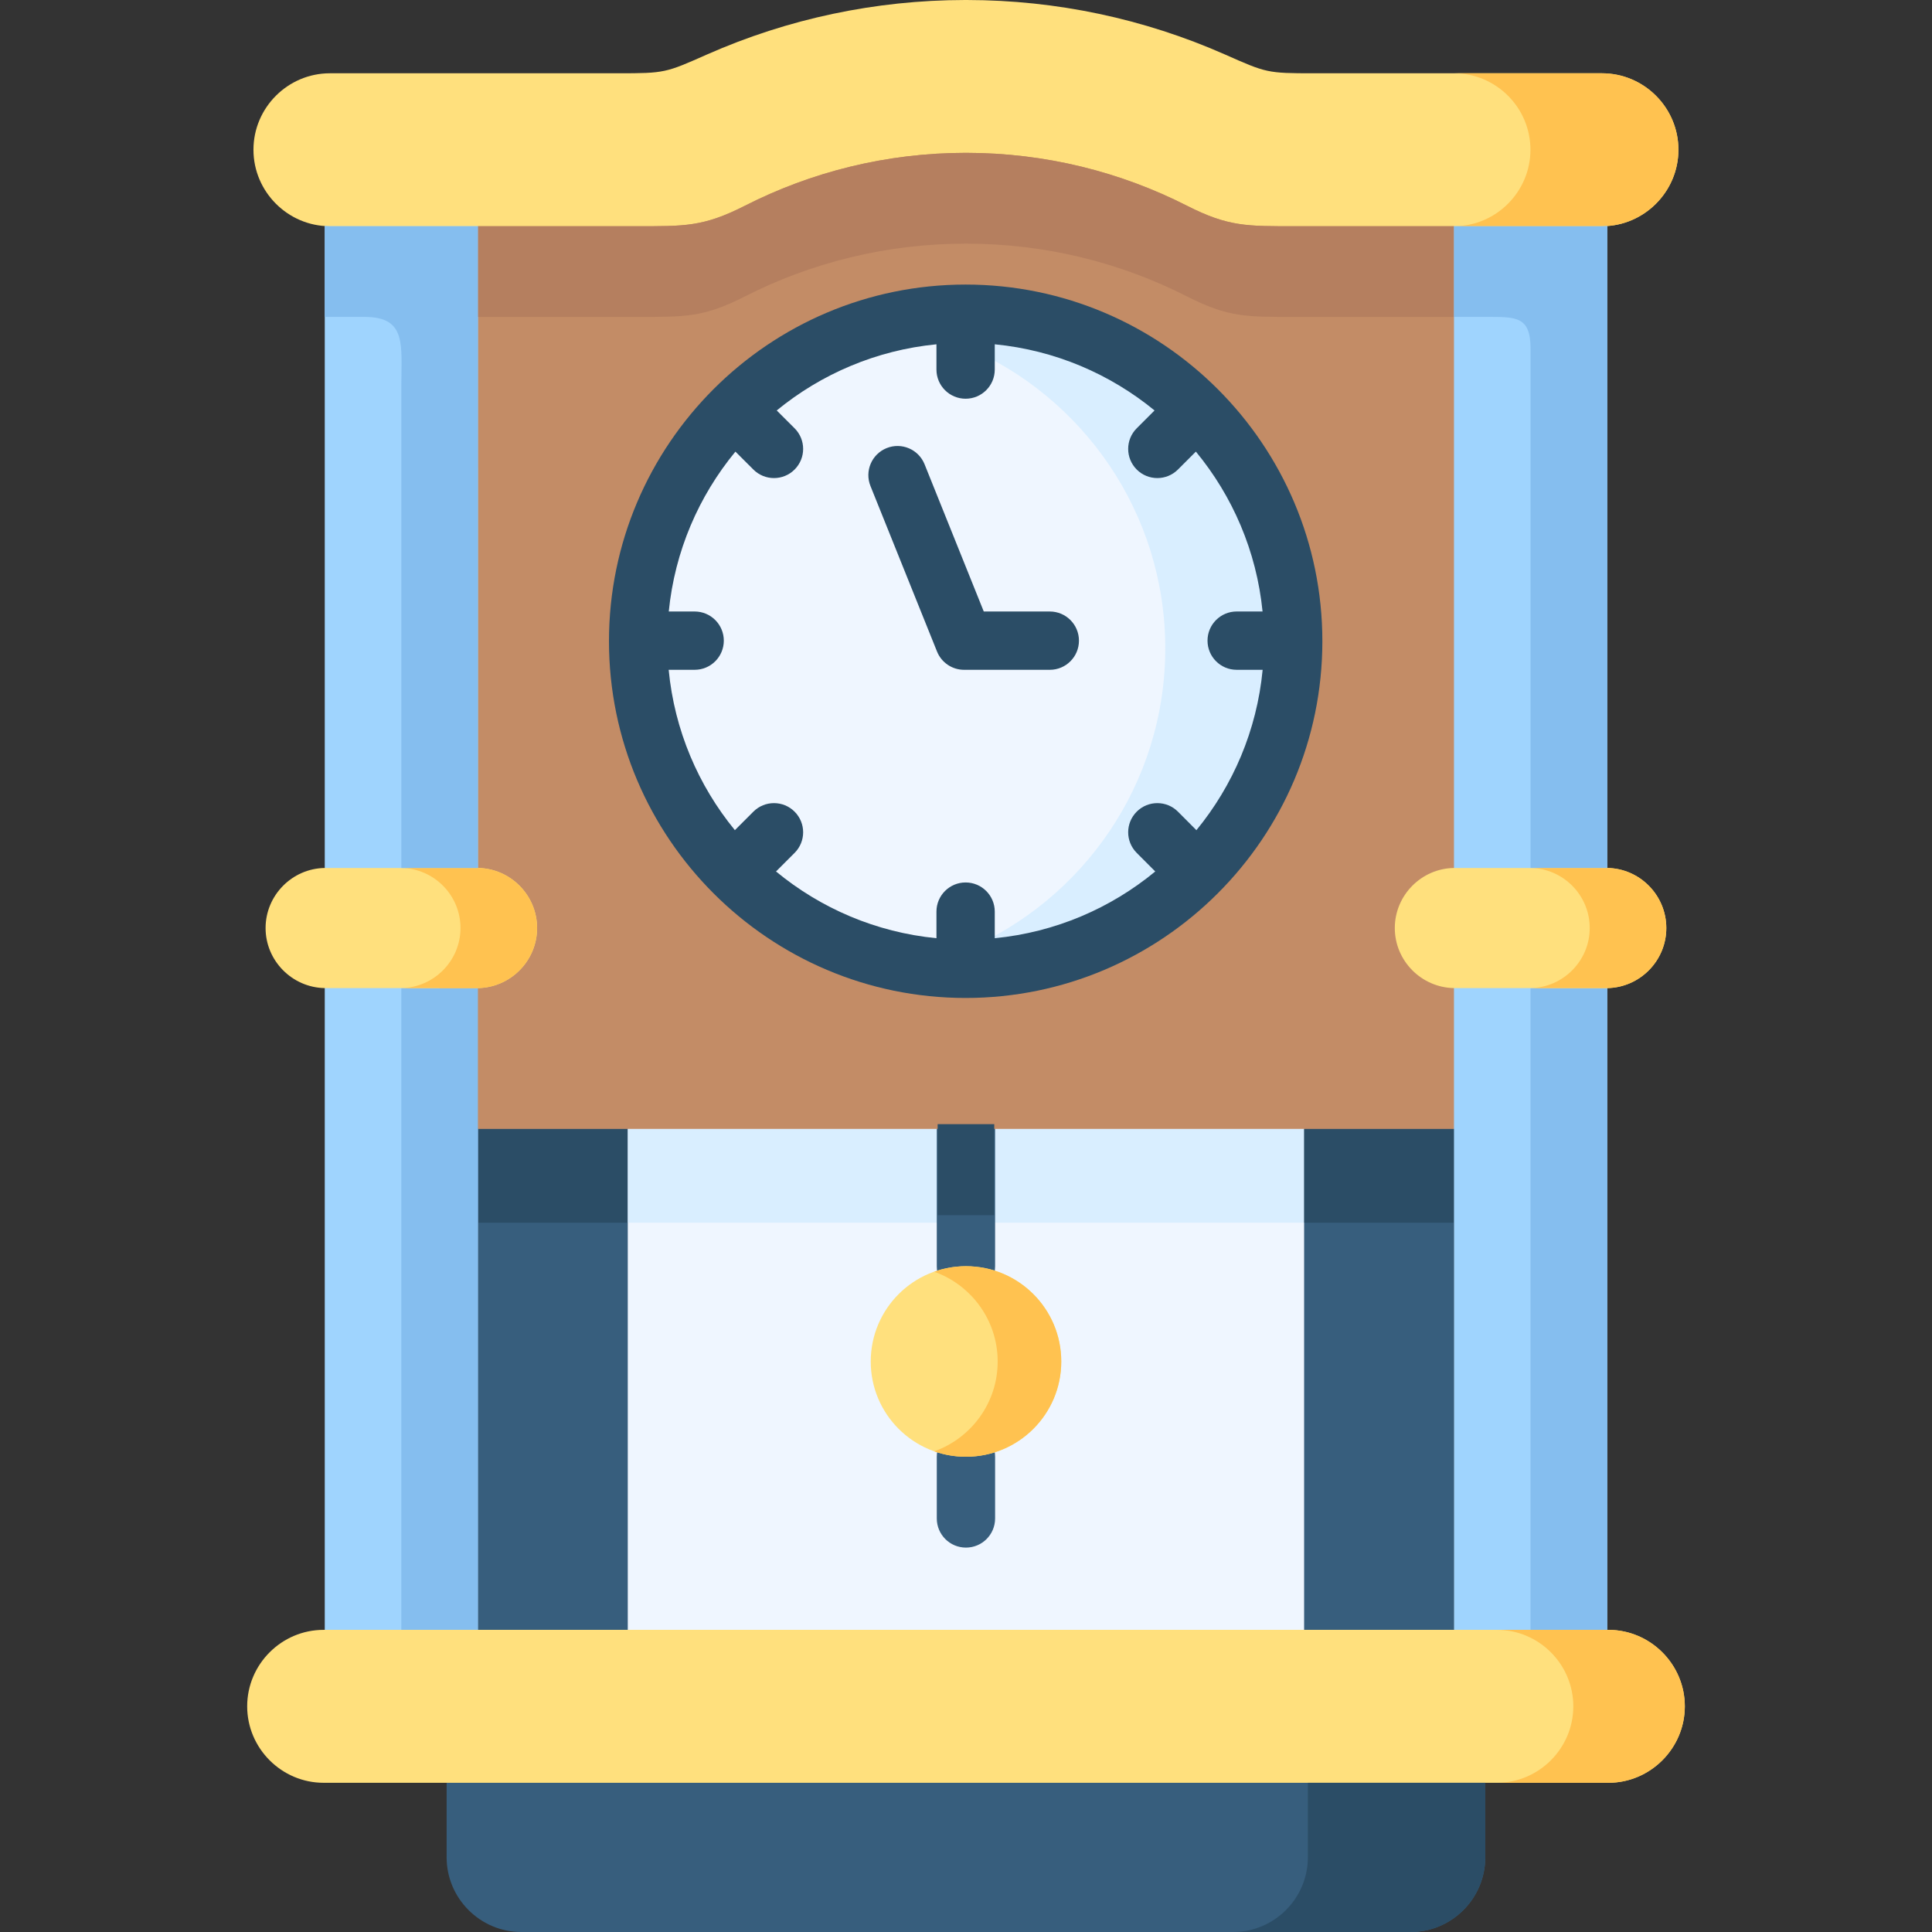 <svg id="Capa_1" enable-background="new 0 0 512 512" height="512" viewBox="0 0 512 512" width="512" xmlns="http://www.w3.org/2000/svg"><rect x="0" y="0" width="512" height="512" fill="#333333" stroke="none"/><g><g><g><path clip-rule="evenodd" d="m166.367 290.736-16.703 62.083 16.703 87.548 97.503 13.17 81.734-13.17 10.921-78.991-10.921-70.64-89.619-13.141z" fill="#eff6ff" fill-rule="evenodd"/></g><g><path clip-rule="evenodd" d="m126.653 290.736h39.714v149.631h-39.714z" fill="#375e7d" fill-rule="evenodd"/></g><g><path clip-rule="evenodd" d="m345.604 290.736h39.714v149.631h-39.714z" fill="#375e7d" fill-rule="evenodd"/></g><g><path clip-rule="evenodd" d="m126.653 299.175h39.714v24.851h-39.714z" fill="#2b4d66" fill-rule="evenodd"/></g><g><path clip-rule="evenodd" d="m166.367 299.175v24.851h89.618 89.619v-24.851h-89.619z" fill="#d9eeff" fill-rule="evenodd"/></g><g><path clip-rule="evenodd" d="m345.604 299.175h39.714v24.851h-39.714z" fill="#2b4d66" fill-rule="evenodd"/></g><g><path d="m255.985 410.131c-4.267 0-7.726-3.459-7.726-7.726v-16.353c0-4.267 3.459-7.726 7.726-7.726s7.727 3.459 7.727 7.726v16.353c0 4.267-3.459 7.726-7.727 7.726zm0-66.844c-4.267 0-7.726-3.459-7.726-7.726v-36.386c0-4.267 3.459-7.726 7.726-7.726s7.727 3.459 7.727 7.726v36.386c0 4.267-3.459 7.726-7.727 7.726z" fill="#375e7d"/></g><g><path clip-rule="evenodd" d="m86.063 255.985v184.382h40.59v-143.908-40.474c-.058 0-.146 0-.234 0h-40.122c-.088 0-.146 0-.234 0z" fill="#9fd4fe" fill-rule="evenodd"/></g><g><path clip-rule="evenodd" d="m116.374 49.644v249.532h49.993 89.619 89.619 50.022c0-77.093 0-155.997 0-249.532h-52.299c-12.761 0-17.725.204-28.705-5.402-17.608-8.965-37.524-14.017-58.636-14.017s-41.028 5.052-58.636 14.017c-10.98 5.607-15.944 5.402-28.705 5.402z" fill="#c38c66" fill-rule="evenodd"/></g><g><path clip-rule="evenodd" d="m86.063 45.818v194.252h.234 40.123.234v-194.223h-39.218c-.468 0-.935 0-1.373-.029z" fill="#9fd4fe" fill-rule="evenodd"/></g><g><path clip-rule="evenodd" d="m385.318 48.505v192.967h.234 40.123.263v-193.026c-.467.029-.934.058-1.402.058h-39.218z" fill="#9fd4fe" fill-rule="evenodd"/></g><g><path clip-rule="evenodd" d="m385.318 294.591v137.337h40.619v-175.943c-.088 0-.175 0-.263 0h-40.123c-.058 0-.146 0-.234 0v38.606z" fill="#9fd4fe" fill-rule="evenodd"/></g><g><path clip-rule="evenodd" d="m169.112 169.927c0 47.95 38.867 86.818 86.786 86.818 47.949 0 86.815-38.868 86.815-86.818s-38.867-86.789-86.815-86.789c-47.92 0-86.786 38.839-86.786 86.789z" fill="#eff6ff" fill-rule="evenodd"/></g><g><path clip-rule="evenodd" d="m126.653 431.928v-132.753-37.32c-.058 0-.146 0-.234 0h-20.061v37.32 132.753z" fill="#85beef" fill-rule="evenodd"/></g><g><path clip-rule="evenodd" d="m425.937 431.928v-170.073c-.088 0-.175 0-.263 0h-20.061v170.073z" fill="#85beef" fill-rule="evenodd"/></g><g><path clip-rule="evenodd" d="m67.17 39.686c0 11.126 9.111 20.266 20.266 20.266h39.217 41.991c12.761 0 17.725.175 28.705-5.402 17.608-8.965 37.524-14.046 58.636-14.046s41.028 5.081 58.636 14.046c10.98 5.578 15.944 5.402 28.705 5.402h41.991 39.217c11.155 0 20.266-9.14 20.266-20.266 0-11.155-9.111-20.266-20.266-20.266h-76.42c-12.323 0-12.498-.117-23.507-4.994-21.432-9.462-44.647-14.397-68.3-14.426h-.321-.321c-23.653.029-46.839 4.964-68.273 14.426-11.009 4.877-11.184 4.994-23.536 4.994h-76.42c-11.155-.001-20.266 9.11-20.266 20.266z" fill="#ffe07d" fill-rule="evenodd"/></g><g><path clip-rule="evenodd" d="m425.937 59.893c10.483-.73 18.864-9.549 18.864-20.208 0-11.155-9.111-20.266-20.266-20.266h-39.101c11.096.058 20.149 9.14 20.149 20.266s-9.111 20.266-20.266 20.266h39.217c.468.001.936-.028 1.403-.058z" fill="#ffc250" fill-rule="evenodd"/></g><g><path clip-rule="evenodd" d="m70.382 245.94c0 8.673 7.038 15.769 15.681 15.915h.234 40.123.234c8.644-.146 15.681-7.242 15.681-15.915s-7.038-15.798-15.681-15.915c-.058 0-.146 0-.234 0h-40.123c-.088 0-.146 0-.234 0-8.643.117-15.681 7.242-15.681 15.915z" fill="#ffe07d" fill-rule="evenodd"/></g><g><path clip-rule="evenodd" d="m385.318 230.025c-8.644.117-15.681 7.242-15.681 15.915s7.038 15.769 15.681 15.915h.234 40.123.263c8.644-.146 15.652-7.242 15.652-15.915s-7.008-15.798-15.652-15.915h-.263-40.123z" fill="#ffe07d" fill-rule="evenodd"/></g><g><path clip-rule="evenodd" d="m126.653 261.855c8.644-.146 15.681-7.242 15.681-15.915s-7.038-15.798-15.681-15.915h-.234-19.974c8.614.175 15.593 7.242 15.593 15.915s-7.038 15.769-15.681 15.915h20.061z" fill="#ffc250" fill-rule="evenodd"/></g><g><path clip-rule="evenodd" d="m425.937 261.855c8.644-.146 15.652-7.242 15.652-15.915s-7.008-15.798-15.652-15.915h-.263-19.974c8.614.175 15.594 7.242 15.594 15.915s-7.038 15.769-15.681 15.915h20.061z" fill="#ffc250" fill-rule="evenodd"/></g><g><path clip-rule="evenodd" d="m168.644 83.985c12.761 0 17.725.204 28.705-5.402 17.608-8.965 37.524-14.017 58.636-14.017s41.028 5.052 58.636 14.017c10.98 5.607 15.944 5.402 28.705 5.402h41.991v-24.033h-41.991c-12.761 0-17.725.175-28.705-5.402-17.608-8.965-37.524-14.046-58.636-14.046s-41.028 5.081-58.636 14.046c-10.98 5.578-15.944 5.402-28.705 5.402h-41.991v24.033z" fill="#b57f5f" fill-rule="evenodd"/></g><g><path clip-rule="evenodd" d="m255.898 91.899c31.099 13.199 52.913 44.008 52.913 79.926s-21.813 66.727-52.913 79.926c-3.913 1.665-7.972 3.066-12.148 4.147 3.971.555 8.03.847 12.148.847 47.949 0 86.815-38.868 86.815-86.818s-38.867-86.789-86.815-86.789c-7.505 0-14.776.934-21.726 2.716 7.622 1.081 14.893 3.125 21.726 6.045z" fill="#d9eeff" fill-rule="evenodd"/></g><g><path clip-rule="evenodd" d="m126.653 123.788v-63.836h-20.295-18.922c-.467 0-.934-.029-1.372-.058v24.092h10.571c11.184 0 9.724 7.417 9.724 18.281v21.493 106.266h.088 19.974.234v-106.238z" fill="#85beef" fill-rule="evenodd"/></g><g><path clip-rule="evenodd" d="m425.937 230.025v-170.132c-.467.029-.934.058-1.402.058h-18.922-20.295v24.033h8.556c7.884 0 11.739-.204 11.739 8.439v137.6h20.061c.088.002.175.002.263.002z" fill="#85beef" fill-rule="evenodd"/></g><g fill="#2b4d66"><path d="m278.207 162.054h-17.498l-15.689-39.018c-1.592-3.959-6.092-5.878-10.051-4.286s-5.878 6.092-4.286 10.051l17.637 43.861c1.177 2.926 4.014 4.844 7.169 4.844h22.718c4.268 0 7.726-3.459 7.726-7.726s-3.458-7.726-7.726-7.726z"/><path d="m255.898 75.412c-52.114 0-94.513 42.399-94.513 94.515 0 52.132 42.398 94.544 94.513 94.544 52.13 0 94.542-42.412 94.542-94.544 0-52.116-42.412-94.515-94.542-94.515zm71.835 102.095h6.882c-1.532 16.036-7.866 30.689-17.553 42.498l-4.884-4.898c-3.012-3.022-7.904-3.028-10.927-.016-3.021 3.013-3.028 7.905-.015 10.927l4.919 4.932c-11.804 9.739-26.473 16.12-42.532 17.684v-7.047c0-4.267-3.459-7.726-7.726-7.726s-7.726 3.459-7.726 7.726v7.047c-16.052-1.565-30.715-7.946-42.515-17.685l4.923-4.923c3.018-3.017 3.018-7.909 0-10.927-3.017-3.017-7.909-3.017-10.927 0l-4.901 4.901c-9.681-11.809-16.011-26.461-17.543-42.494h6.883c4.267 0 7.726-3.459 7.726-7.726s-3.459-7.726-7.726-7.726h-6.86c1.589-15.994 7.959-30.603 17.664-42.366l4.765 4.752c1.508 1.504 3.482 2.256 5.456 2.256 1.981 0 3.962-.757 5.471-2.271 3.013-3.022 3.007-7.913-.015-10.927l-4.731-4.718c11.768-9.652 26.36-15.977 42.33-17.534v6.696c0 4.267 3.459 7.726 7.726 7.726s7.726-3.459 7.726-7.726v-6.697c15.977 1.556 30.574 7.88 42.347 17.532l-4.726 4.727c-3.017 3.018-3.017 7.909.001 10.927 1.508 1.509 3.486 2.263 5.463 2.263 1.978 0 3.955-.755 5.464-2.263l4.748-4.748c9.71 11.764 16.084 26.374 17.673 42.37h-6.86c-4.268 0-7.726 3.459-7.726 7.726s3.459 7.728 7.726 7.728z"/></g><g><path clip-rule="evenodd" d="m118.36 472.46v19.77c0 10.863 8.906 19.77 19.769 19.77h235.713c10.892 0 19.769-8.907 19.769-19.77v-19.77l-129.741-18.923z" fill="#375e7d" fill-rule="evenodd"/></g><g><path clip-rule="evenodd" d="m85.771 431.928c-11.155 0-20.266 9.111-20.266 20.266 0 11.126 9.111 20.266 20.266 20.266h32.589 275.251 32.618c11.126 0 20.266-9.14 20.266-20.266 0-11.155-9.14-20.266-20.266-20.266h-.292-40.619-39.714-179.237-39.714-40.59z" fill="#ffe07d" fill-rule="evenodd"/></g><g><path clip-rule="evenodd" d="m426.229 472.46c11.126 0 20.266-9.14 20.266-20.266 0-11.155-9.14-20.266-20.266-20.266h-.292-20.324-8.906c11.126 0 20.236 9.111 20.236 20.266 0 11.097-9.052 20.208-20.149 20.266z" fill="#ffc250" fill-rule="evenodd"/></g><g><path clip-rule="evenodd" d="m346.597 472.46v19.77c0 10.863-8.906 19.77-19.798 19.77h47.043c10.892 0 19.769-8.907 19.769-19.77v-19.77z" fill="#2b4d66" fill-rule="evenodd"/></g><g><path clip-rule="evenodd" d="m230.755 360.821c0 13.929 11.301 25.231 25.23 25.231 13.958 0 25.259-11.301 25.259-25.231 0-13.959-11.301-25.26-25.259-25.26-13.929 0-25.23 11.301-25.23 25.26z" fill="#ffe07d" fill-rule="evenodd"/></g><g><path clip-rule="evenodd" d="m247.575 337.021c9.782 3.475 16.82 12.82 16.82 23.8s-7.038 20.325-16.82 23.8c2.628.934 5.461 1.431 8.41 1.431 13.958 0 25.259-11.301 25.259-25.231 0-13.959-11.301-25.26-25.259-25.26-2.949 0-5.781.526-8.41 1.46z" fill="#ffc250" fill-rule="evenodd"/></g></g><path d="m248.486 297.91h15v24.123h-15z" fill="#2b4d66"/></g></svg>